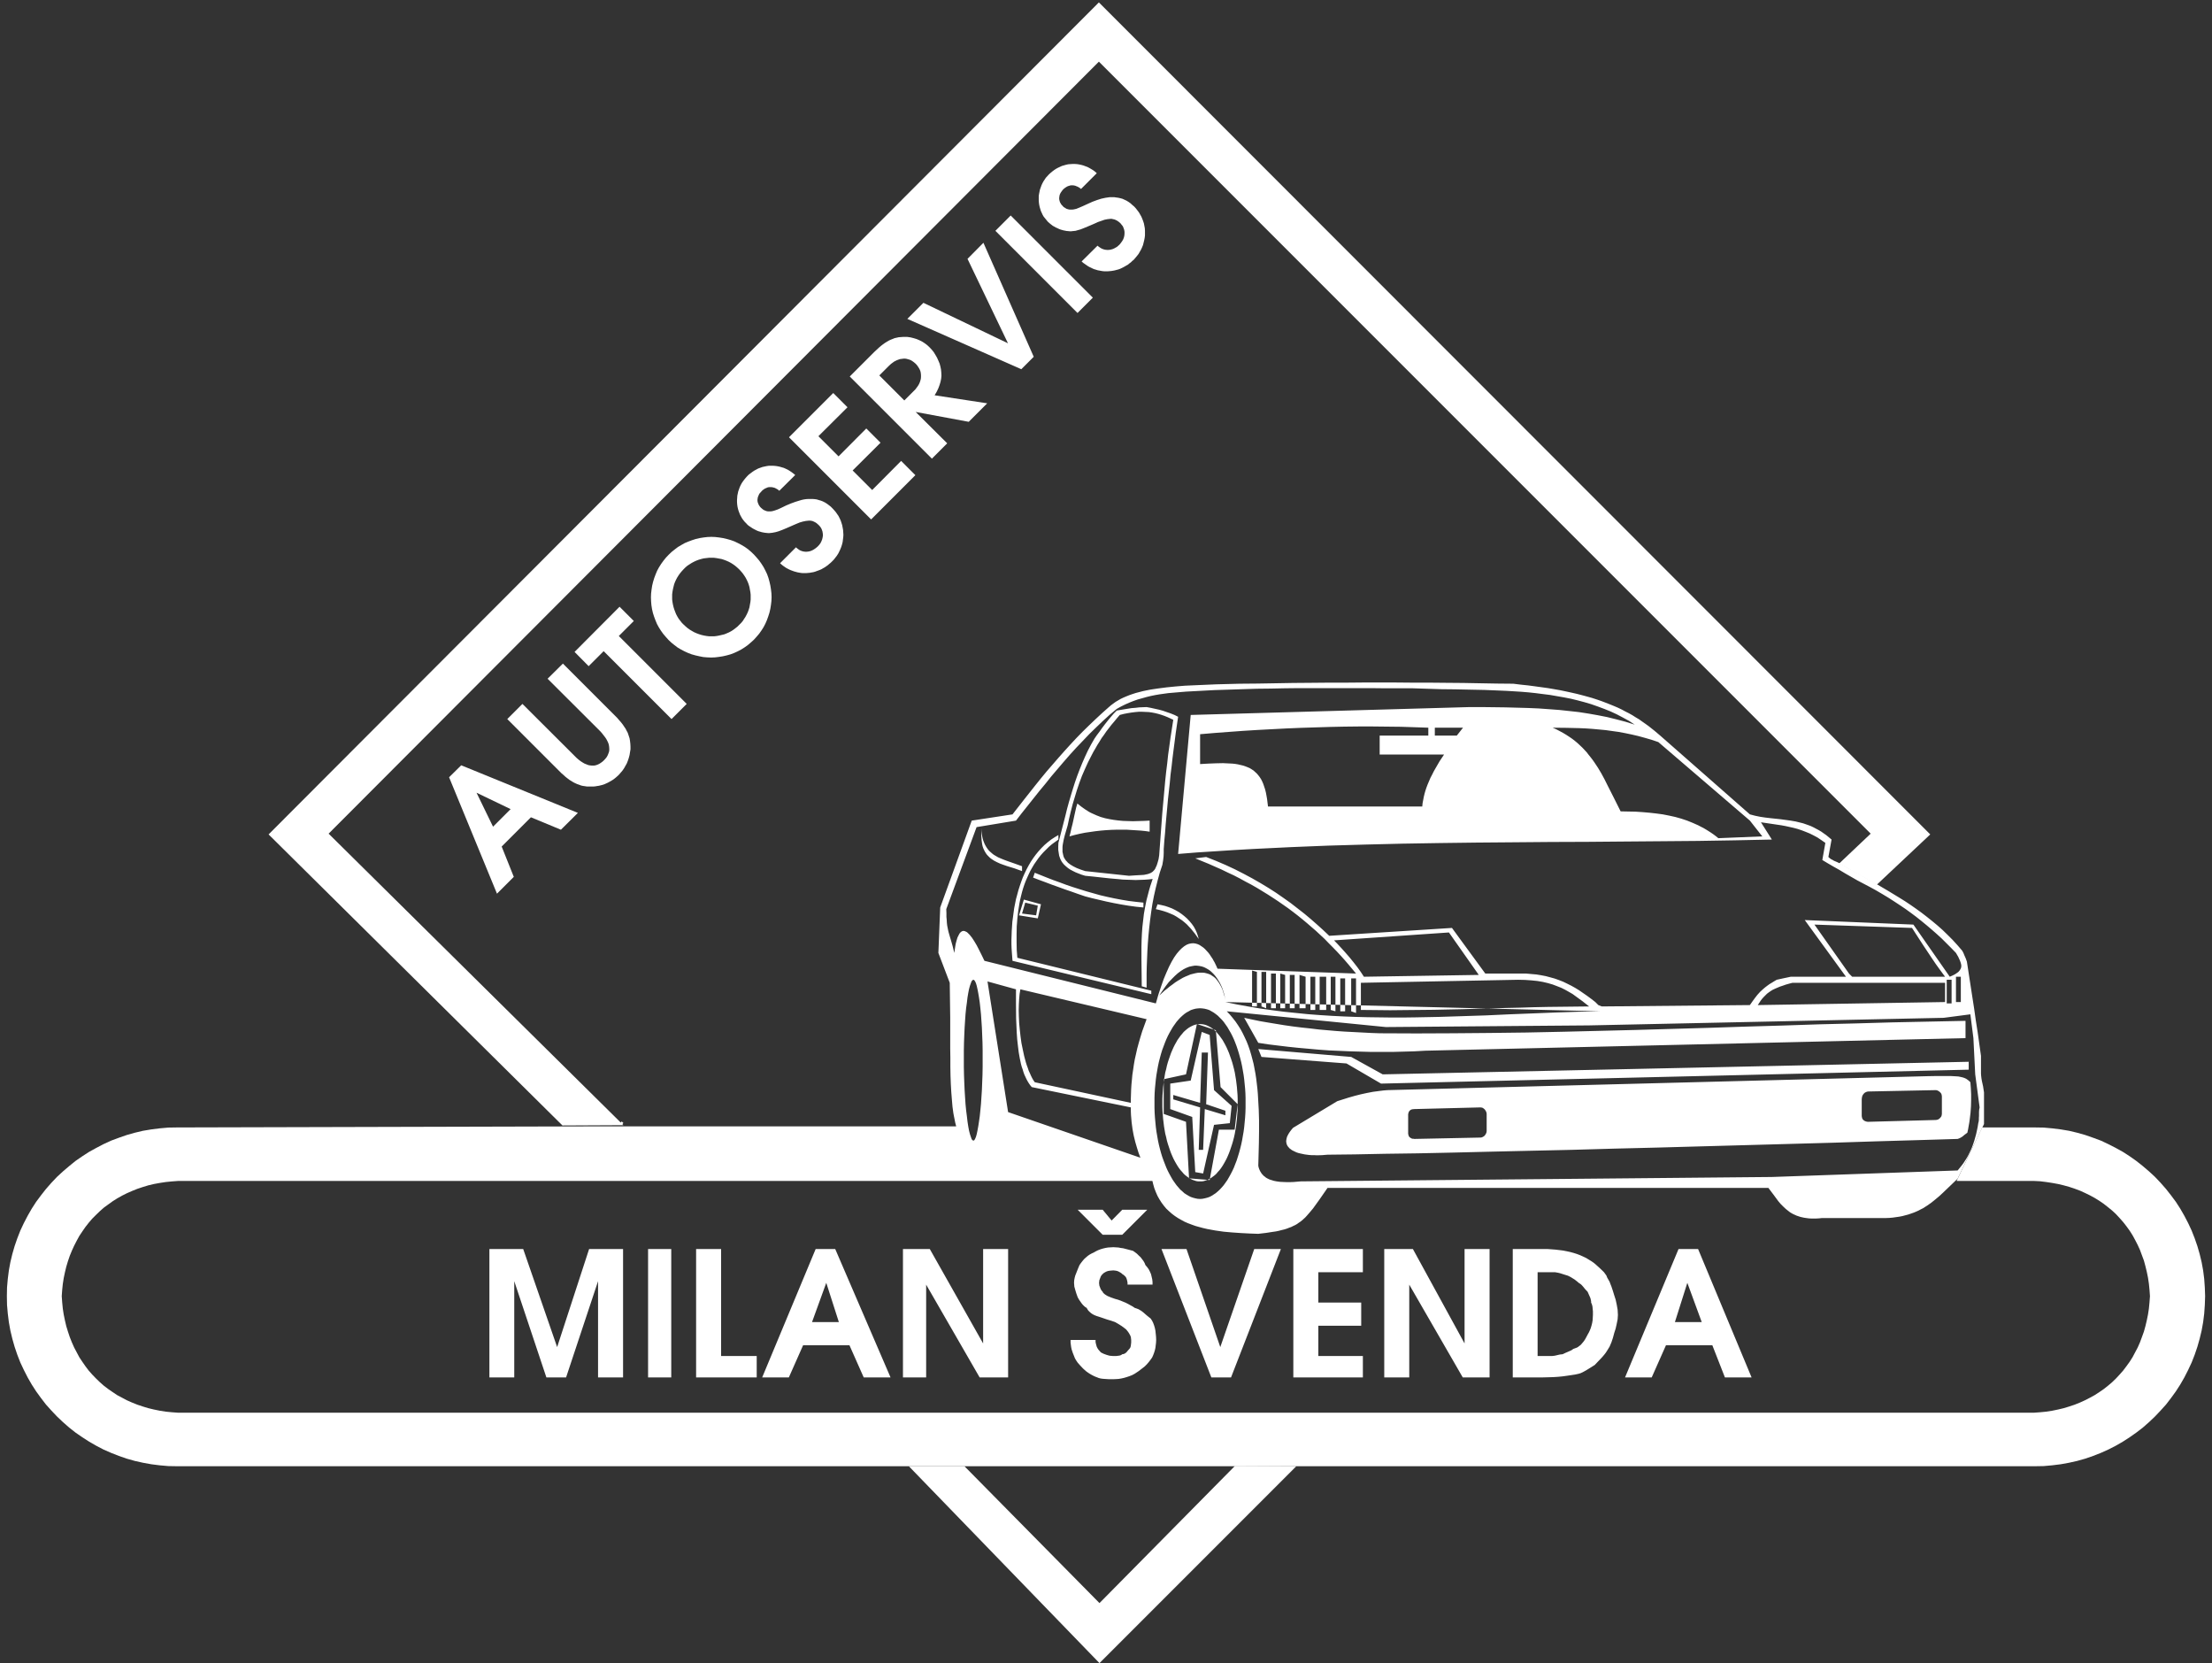 <svg width="157" height="118" viewBox="0 0 157 118" fill="none" xmlns="http://www.w3.org/2000/svg">
<rect x="0" y="0" width="157" height="118" fill="#333333" stroke="none"/>
<path d="M44.066 79.642L44.185 79.75" stroke="white" stroke-width="0.183" stroke-miterlimit="22.926"/>
<path fill-rule="evenodd" clip-rule="evenodd" d="M82.662 83.796H12.653L12.212 83.829L11.771 83.872L11.352 83.936L10.932 84.012L10.524 84.109L10.136 84.227L9.749 84.356L9.373 84.507L9.007 84.668L8.663 84.84L8.319 85.034L7.996 85.238L7.684 85.463L7.372 85.69L7.092 85.937L6.813 86.206L6.544 86.475L6.296 86.765L6.06 87.066L5.844 87.378L5.629 87.701L5.447 88.034L5.264 88.389L5.102 88.744L4.952 89.11L4.823 89.486L4.704 89.884L4.608 90.282L4.522 90.691L4.457 91.111L4.414 91.53L4.382 91.971L4.414 92.412L4.457 92.853L4.522 93.272L4.608 93.692L4.704 94.101L4.823 94.488L4.952 94.875L5.102 95.251L5.264 95.617L5.447 95.961L5.629 96.305L5.844 96.628L6.06 96.94L6.296 97.252L6.544 97.532L6.813 97.811L7.092 98.08L7.372 98.327L7.684 98.564L7.996 98.779L8.319 98.995L8.663 99.177L9.007 99.36L9.373 99.521L9.749 99.672L10.136 99.801L10.524 99.919L10.932 100.016L11.352 100.102L11.771 100.167L12.212 100.21L12.653 100.242H144.347L144.788 100.21L145.229 100.167L145.648 100.102L146.068 100.016L146.477 99.919L146.864 99.801L147.251 99.672L147.627 99.521L147.982 99.36L148.337 99.177L148.671 98.995L149.004 98.779L149.316 98.564L149.617 98.327L149.908 98.08L150.187 97.811L150.445 97.532L150.693 97.252L150.929 96.94L151.155 96.628L151.36 96.305L151.542 95.961L151.725 95.617L151.887 95.251L152.026 94.875L152.166 94.488L152.274 94.101L152.371 93.692L152.457 93.272L152.521 92.853L152.564 92.412L152.597 91.971L152.564 91.519L152.521 91.089L152.457 90.659L152.371 90.239L152.274 89.841L152.166 89.443L152.026 89.067L151.887 88.691L151.725 88.336L151.542 87.981L151.36 87.647L151.155 87.325L150.929 87.013L150.693 86.712L150.445 86.432L150.187 86.152L149.908 85.894L149.617 85.657L149.316 85.421L149.004 85.206L148.671 85.001L148.337 84.819L147.982 84.646L147.627 84.485L147.251 84.345L146.864 84.216L146.477 84.109L146.068 84.012L145.648 83.936L145.229 83.872L144.788 83.818L144.347 83.796H138.872L140.69 80H144.444L145.057 80.01L145.659 80.064L146.262 80.139L146.853 80.237L147.434 80.376L148.004 80.537L148.563 80.731L149.112 80.935L149.639 81.183L150.166 81.452L150.671 81.731L151.155 82.043L151.629 82.377L152.091 82.743L152.532 83.119L152.951 83.506L153.349 83.925L153.737 84.367L154.092 84.819L154.436 85.281L154.748 85.765L155.038 86.27L155.307 86.787L155.554 87.314L155.769 87.862L155.963 88.422L156.124 88.981L156.264 89.562L156.372 90.153L156.447 90.745L156.49 91.358L156.512 91.971L156.49 92.595L156.447 93.208L156.372 93.81L156.264 94.412L156.124 94.993L155.963 95.563L155.769 96.133L155.554 96.682L155.307 97.209L155.038 97.736L154.748 98.241L154.436 98.725L154.092 99.199L153.737 99.661L153.349 100.091L152.951 100.511L152.532 100.909L152.091 101.296L151.629 101.651L151.155 101.984L150.671 102.296L150.166 102.587L149.639 102.856L149.112 103.092L148.563 103.308L148.004 103.501L147.434 103.662L146.853 103.792L146.262 103.899L145.659 103.974L145.057 104.028L144.444 104.039H89.74H66.378H12.556L11.943 104.028L11.33 103.974L10.739 103.899L10.147 103.792L9.566 103.662L8.996 103.501L8.437 103.308L7.889 103.092L7.35 102.856L6.834 102.587L6.328 102.296L5.844 101.984L5.36 101.651L4.909 101.296L4.468 100.909L4.048 100.511L3.65 100.091L3.263 99.661L2.908 99.199L2.564 98.725L2.252 98.241L1.962 97.736L1.693 97.209L1.445 96.682L1.23 96.133L1.037 95.563L0.875 94.993L0.736 94.412L0.628 93.81L0.553 93.208L0.499 92.595L0.488 91.971L0.499 91.358L0.553 90.745L0.628 90.153L0.736 89.562L0.875 88.981L1.037 88.422L1.23 87.862L1.445 87.314L1.693 86.787L1.962 86.27L2.252 85.765L2.564 85.281L2.908 84.819L3.263 84.367L3.65 83.925L4.048 83.506L4.468 83.119L4.909 82.743L5.36 82.377L5.844 82.043L6.328 81.731L6.834 81.452L7.35 81.183L7.889 80.935L8.437 80.731L8.996 80.537L9.566 80.376L10.147 80.237L10.739 80.139L11.33 80.064L11.943 80.01L12.556 80L42.005 79.924H67.626H68.013H68.379L68.917 81.484L70.767 79.924H73.144L82.178 82.968L82.662 83.796Z" fill="white"/>
<path fill-rule="evenodd" clip-rule="evenodd" d="M34.736 97.736V88.626H37.135L39.544 95.585L41.813 88.626H44.223V97.736H42.448V90.907L40.179 97.736H38.78L36.5 90.907V97.736H34.736ZM45.998 97.736V88.626H47.643V97.736H45.998ZM49.407 97.736V88.626H51.182V96.22H53.709V97.736H49.407ZM54.097 97.736L57.893 88.626H59.281L63.207 97.736H61.303L60.292 95.456H57.001L55.99 97.736H54.097ZM57.635 93.811H59.539L58.646 91.025L57.635 93.811ZM64.089 97.736V88.626H65.993L69.779 95.327V88.626H71.553V97.736H69.531L65.735 91.154V97.736H64.089ZM75.985 95.08H77.759V95.22L77.781 95.338L77.813 95.456L77.845 95.564L77.899 95.671L77.964 95.768L78.05 95.865L78.136 95.962L78.329 96.059L78.534 96.134L78.641 96.166L78.76 96.198L78.889 96.209L79.018 96.22H79.211L79.383 96.198L79.459 96.188L79.534 96.166L79.598 96.134L79.653 96.091L79.738 96.08L79.824 96.048L79.889 96.005L79.954 95.951L80.061 95.822L80.158 95.714L80.201 95.661L80.234 95.596L80.255 95.521L80.266 95.445L80.287 95.263V95.08L80.276 94.983L80.266 94.886L80.234 94.789L80.19 94.703L80.136 94.607L80.072 94.51L79.996 94.413L79.91 94.316L79.771 94.209L79.577 94.069L79.351 93.929L79.147 93.811L78.867 93.714L78.577 93.628L78.297 93.531L78.007 93.434L77.835 93.38L77.673 93.316L77.533 93.241L77.426 93.165L77.329 93.079L77.243 92.993L77.178 92.896L77.125 92.8L77.028 92.746L76.931 92.66L76.845 92.574L76.759 92.466L76.684 92.359L76.608 92.251L76.544 92.144L76.49 92.047L76.393 91.778L76.318 91.53L76.286 91.412L76.253 91.294L76.243 91.165L76.232 91.025L76.243 90.842L76.275 90.67L76.318 90.509L76.383 90.347L76.501 90.046L76.619 89.766L76.716 89.627L76.824 89.487L76.942 89.347L77.071 89.228L77.211 89.11L77.351 89.014L77.49 88.938L77.63 88.874L77.781 88.787L77.931 88.713L78.103 88.647L78.276 88.594L78.458 88.551L78.641 88.519L78.835 88.508L79.018 88.497L79.201 88.508L79.383 88.519L79.545 88.551L79.717 88.573L80.05 88.659L80.416 88.755L80.556 88.852L80.696 88.96L80.825 89.088L80.954 89.207L81.061 89.347L81.158 89.476L81.244 89.627L81.298 89.766L81.362 89.841L81.427 89.917L81.481 89.992L81.534 90.068L81.621 90.24L81.696 90.412L81.739 90.595L81.782 90.778L81.803 90.971V91.154H80.029V91.025L80.007 90.896L79.975 90.778L79.943 90.681L79.889 90.595L79.814 90.519L79.738 90.455L79.653 90.401L79.598 90.347L79.534 90.304L79.459 90.261L79.383 90.218L79.297 90.186L79.211 90.165L79.114 90.153L79.018 90.143L78.889 90.153L78.76 90.165L78.641 90.186L78.544 90.218L78.458 90.261L78.383 90.304L78.319 90.347L78.265 90.401L78.211 90.455L78.168 90.509L78.125 90.584L78.093 90.67L78.06 90.756L78.028 90.842L78.017 90.939L78.007 91.025L78.017 91.122L78.028 91.219L78.06 91.305L78.093 91.391L78.125 91.477L78.168 91.541L78.211 91.606L78.265 91.66L78.286 91.713L78.319 91.756L78.362 91.789L78.405 91.832L78.501 91.896L78.609 91.961L78.867 92.068L79.147 92.165L79.341 92.219L79.523 92.283L79.706 92.359L79.889 92.434L80.061 92.52L80.234 92.617L80.394 92.703L80.534 92.8L80.631 92.832L80.718 92.864L80.803 92.896L80.879 92.939L81.019 93.025L81.158 93.133L81.405 93.348L81.674 93.563L81.772 93.714L81.846 93.864L81.911 94.036L81.965 94.219L82.008 94.424L82.029 94.628L82.051 94.843L82.061 95.08L82.051 95.273L82.029 95.456L82.008 95.639L81.965 95.822L81.911 95.994L81.846 96.166L81.772 96.327L81.674 96.467L81.534 96.65L81.395 96.811L81.255 96.951L81.104 97.07L80.825 97.285L80.534 97.478L80.351 97.575L80.158 97.65L79.964 97.715L79.781 97.769L79.588 97.812L79.394 97.844L79.211 97.855L79.018 97.865H78.717L78.405 97.844L78.254 97.833L78.114 97.812L77.985 97.779L77.878 97.736L77.738 97.683L77.598 97.618L77.458 97.543L77.329 97.468L77.2 97.381L77.082 97.295L76.974 97.199L76.867 97.102L76.684 96.908L76.501 96.704L76.426 96.596L76.35 96.478L76.286 96.36L76.232 96.22L76.189 96.112L76.146 96.005L76.103 95.876L76.06 95.747L76.028 95.596L76.006 95.435L75.985 95.263V95.08ZM76.49 85.84H78.265L78.899 86.604L79.653 85.84H81.427L79.653 87.615H78.265L76.49 85.84ZM85.977 97.736L82.438 88.626H84.213L86.612 95.585L89.021 88.626H90.914L87.375 97.736H85.977ZM91.796 97.736V88.626H96.732V90.272H93.57V92.423H96.614V94.069H93.57V96.22H96.732V97.736H91.796ZM98.249 97.736V88.626H100.282L103.95 95.327V88.626H105.725V97.736H103.821L100.024 91.154V97.736H98.249ZM107.37 97.736V88.626H109.521H109.822L110.113 88.647L110.403 88.669L110.683 88.702L110.941 88.734L111.21 88.787L111.457 88.841L111.694 88.906L111.93 88.981L112.156 89.067L112.371 89.164L112.576 89.261L112.769 89.379L112.963 89.498L113.146 89.627L113.307 89.766L113.522 89.96L113.737 90.165L113.845 90.272L113.931 90.39L114.017 90.509L114.071 90.648L114.157 90.799L114.243 90.95L114.307 91.122L114.372 91.283L114.48 91.606L114.576 91.918L114.673 92.219L114.748 92.563L114.781 92.746L114.813 92.929L114.824 93.122L114.834 93.305L114.824 93.456L114.813 93.617L114.781 93.778L114.748 93.94L114.673 94.273L114.576 94.574L114.48 94.929L114.372 95.252L114.307 95.402L114.243 95.553L114.157 95.693L114.071 95.833L113.974 95.983L113.866 96.123L113.748 96.263L113.63 96.392L113.393 96.639L113.189 96.854L112.898 97.037L112.619 97.209L112.468 97.295L112.328 97.371L112.189 97.435L112.049 97.478L111.801 97.532L111.522 97.575L111.231 97.618L110.919 97.661L110.597 97.693L110.253 97.715L109.887 97.726L109.521 97.736H107.37ZM109.134 96.22H109.424H109.693H109.941H110.145L110.242 96.209L110.339 96.198L110.435 96.177L110.532 96.155L110.618 96.134L110.715 96.112L110.812 96.102L110.909 96.091L111.113 95.994L111.339 95.897L111.436 95.854L111.533 95.811L111.608 95.757L111.672 95.714L111.758 95.682L111.844 95.65L111.93 95.618L112.006 95.575L112.07 95.521L112.146 95.467L112.21 95.413L112.264 95.349L112.382 95.209L112.49 95.058L112.587 94.886L112.683 94.703L112.769 94.553L112.845 94.391L112.909 94.23L112.963 94.047L113.006 93.875L113.038 93.682L113.049 93.499L113.06 93.305V93.047L113.038 92.821L113.028 92.714L113.006 92.617L112.974 92.52L112.931 92.423V92.326L112.909 92.23L112.888 92.133L112.855 92.047L112.769 91.853L112.683 91.66L112.511 91.477L112.361 91.294L112.296 91.219L112.221 91.143L112.135 91.079L112.049 91.025L111.952 90.939L111.855 90.864L111.758 90.788L111.672 90.735L111.479 90.616L111.285 90.519L111.006 90.433L110.737 90.347L110.608 90.315L110.489 90.293L110.371 90.272H110.274H110.059H109.801H109.489H109.134V96.22ZM115.34 97.736L119.137 88.626H120.524L124.321 97.736H122.428L121.536 95.456H118.244L117.233 97.736H115.34ZM118.879 93.811H120.783L119.761 91.025L118.879 93.811Z" fill="white"/>
<path fill-rule="evenodd" clip-rule="evenodd" d="M124.76 71.317L138.054 71.102V69.736H127.223L126.976 69.801L126.75 69.865L126.535 69.941L126.341 70.005L126.159 70.081L125.986 70.156L125.825 70.231L125.685 70.317L125.545 70.414L125.416 70.511L125.298 70.629L125.18 70.747L125.072 70.866L124.965 71.005L124.868 71.156L124.76 71.317ZM69.088 80.933L69.121 80.923L69.153 80.901L69.174 80.869L69.207 80.815L69.271 80.664L69.325 80.471L69.379 80.213L69.433 79.922L69.486 79.578L69.54 79.202L69.583 78.782L69.626 78.341L69.658 77.857L69.691 77.352L69.712 76.825L69.734 76.265L69.744 75.695V75.115V74.534L69.734 73.974L69.712 73.436L69.691 72.92L69.658 72.425L69.626 71.963L69.583 71.532L69.54 71.145L69.486 70.78L69.433 70.468L69.379 70.188L69.325 69.951L69.271 69.769L69.207 69.629L69.174 69.586L69.153 69.553L69.121 69.532L69.088 69.521L69.056 69.532L69.023 69.553L68.992 69.586L68.959 69.629L68.905 69.769L68.841 69.951L68.776 70.188L68.722 70.468L68.669 70.78L68.626 71.145L68.572 71.532L68.529 71.963L68.497 72.425L68.465 72.92L68.442 73.436L68.421 73.974L68.41 74.534V75.115V75.695L68.421 76.265L68.442 76.825L68.465 77.352L68.497 77.857L68.529 78.341L68.572 78.782L68.626 79.202L68.669 79.578L68.722 79.922L68.776 80.213L68.841 80.471L68.905 80.664L68.959 80.815L68.992 80.869L69.023 80.901L69.056 80.923L69.088 80.933ZM80.263 78.255L73.444 76.792L73.348 76.653L73.261 76.502L73.175 76.329L73.1 76.158L73.014 75.975L72.95 75.781L72.874 75.577L72.81 75.373L72.691 74.931L72.595 74.48L72.498 74.007L72.433 73.533L72.38 73.06L72.336 72.587L72.315 72.124L72.304 71.683L72.315 71.264L72.336 70.876L72.369 70.521L72.423 70.199L81.382 72.318L81.221 72.759L81.07 73.178L80.941 73.598L80.823 74.007L80.715 74.404L80.629 74.791L80.543 75.168L80.478 75.544L80.425 75.91L80.371 76.265L80.339 76.61L80.306 76.954L80.285 77.287L80.274 77.621L80.263 77.943V78.255ZM80.263 78.578L73.229 77.136L73.122 77.007L73.025 76.868L72.939 76.728L72.853 76.567L72.777 76.405L72.702 76.244L72.638 76.061L72.584 75.878L72.519 75.695L72.466 75.502L72.423 75.297L72.38 75.093L72.304 74.662L72.25 74.222L72.197 73.749L72.164 73.275L72.143 72.781L72.121 72.275L72.111 71.253V70.199L70.089 69.64L71.551 78.911L80.941 82.149L80.812 81.804L80.694 81.428L80.575 81.019L80.468 80.578L80.425 80.353L80.382 80.116L80.349 79.869L80.317 79.621L80.296 79.374L80.274 79.115L80.263 78.847V78.578ZM79.478 50.731L79.769 50.656L80.048 50.602L80.317 50.559L80.575 50.527L80.823 50.505H81.07L81.307 50.516L81.543 50.527L81.769 50.559L81.995 50.602L82.21 50.656L82.425 50.72L82.64 50.795L82.855 50.881L83.07 50.978L83.275 51.075L83.178 51.699L83.081 52.323L82.995 52.946L82.909 53.56L82.845 54.162L82.769 54.775L82.705 55.377L82.651 55.969L82.597 56.572L82.543 57.163L82.49 57.755L82.447 58.346L82.404 58.927L82.361 59.519L82.318 60.099L82.275 60.691L82.232 60.96L82.167 61.196L82.102 61.401L82.027 61.562L81.995 61.637L81.952 61.702L81.898 61.766L81.855 61.81L81.801 61.863L81.748 61.896L81.683 61.939L81.629 61.96L81.49 62.014L81.35 62.046L81.189 62.078L81.016 62.089L80.607 62.111L80.134 62.143L77.026 61.81L76.703 61.702L76.424 61.594L76.295 61.53L76.187 61.476L76.079 61.412L75.972 61.347L75.886 61.283L75.8 61.218L75.735 61.143L75.66 61.067L75.606 60.992L75.552 60.906L75.509 60.831L75.477 60.734L75.456 60.648L75.434 60.54L75.413 60.444V60.336V60.218V60.099L75.423 59.981L75.445 59.852L75.499 59.572L75.574 59.271L75.671 58.938L75.778 58.572L75.886 58.066L76.004 57.572L76.133 57.066L76.284 56.56L76.434 56.066L76.606 55.56L76.789 55.066L77.004 54.571L77.23 54.076L77.478 53.592L77.607 53.344L77.747 53.108L77.886 52.861L78.037 52.624L78.187 52.376L78.36 52.14L78.521 51.903L78.704 51.667L78.887 51.43L79.08 51.204L79.274 50.967L79.478 50.731ZM96.591 71.662V69.736L107.755 69.521L108.239 69.532L108.691 69.564L109.111 69.607L109.498 69.672L109.863 69.758L110.197 69.855L110.509 69.973L110.81 70.091L111.09 70.231L111.358 70.382L111.617 70.532L111.853 70.704L112.326 71.048L112.789 71.414L111.821 71.425L110.853 71.436L109.863 71.447L108.874 71.468L107.884 71.5L106.873 71.522L105.862 71.554L104.851 71.576L103.829 71.608L102.807 71.629L101.775 71.651L100.742 71.662L99.71 71.672L98.666 71.683L97.634 71.672L96.591 71.662ZM113.574 71.758L111.993 71.791L110.39 71.844L108.766 71.909L107.121 71.973L105.475 72.049L103.808 72.103L102.13 72.156L100.441 72.189L99.602 72.2H98.752L97.914 72.189L97.064 72.178L96.214 72.156L95.375 72.124L94.526 72.081L93.676 72.027L92.837 71.963L91.987 71.877L91.148 71.791L90.309 71.683L89.471 71.565L88.642 71.425L87.803 71.274L86.975 71.102L113.574 71.758ZM101.377 51.635L100.409 51.602L99.43 51.57L98.441 51.559L97.44 51.548H96.429L95.418 51.559L94.397 51.581L93.364 51.613L92.342 51.645L91.31 51.688L90.277 51.742L89.255 51.796L88.222 51.86L87.201 51.935L86.19 52.011L85.179 52.097V54.216L85.76 54.183L86.297 54.162L86.803 54.151L87.255 54.173L87.469 54.183L87.674 54.205L87.868 54.237L88.05 54.281L88.234 54.323L88.395 54.377L88.556 54.442L88.707 54.506L88.847 54.593L88.976 54.678L89.094 54.786L89.212 54.894L89.32 55.023L89.417 55.151L89.514 55.302L89.589 55.453L89.664 55.625L89.729 55.819L89.793 56.012L89.847 56.227L89.89 56.453L89.933 56.7L89.965 56.959L89.998 57.228H100.947L100.968 57.002L101.011 56.776L101.054 56.55L101.108 56.324L101.172 56.098L101.248 55.872L101.334 55.647L101.431 55.42L101.527 55.194L101.646 54.969L101.764 54.732L101.893 54.506L102.173 54.022L102.495 53.538H97.924V52.194H101.377V51.635ZM101.839 51.635V52.194H103.399L103.84 51.635H101.839ZM124.201 58.228L117.704 52.656L117.231 52.495L116.747 52.355L116.274 52.226L115.811 52.118L115.349 52.022L114.886 51.935L114.424 51.871L113.961 51.806L113.499 51.763L113.036 51.72L112.574 51.688L112.111 51.667L111.165 51.645L110.208 51.635L110.466 51.753L110.713 51.882L110.95 52.011L111.165 52.14L111.38 52.28L111.584 52.419L111.778 52.57L111.961 52.721L112.133 52.882L112.305 53.044L112.456 53.205L112.617 53.377L112.757 53.56L112.896 53.732L113.036 53.914L113.165 54.097L113.423 54.485L113.66 54.883L113.886 55.302L114.101 55.733L114.553 56.625L115.026 57.572L115.564 57.583L116.091 57.593L116.586 57.626L117.08 57.669L117.554 57.722L118.027 57.786L118.468 57.873L118.909 57.97L119.328 58.088L119.748 58.228L120.146 58.389L120.533 58.561L120.716 58.658L120.909 58.755L121.092 58.863L121.264 58.97L121.447 59.088L121.619 59.207L121.791 59.336L121.963 59.475L125.082 59.347L124.201 58.228ZM138.054 69.306L137.721 68.855L137.409 68.424L137.118 67.994L136.839 67.574L136.559 67.155L136.279 66.725L136 66.295L135.709 65.843L128.783 65.606L131.235 69.08L131.461 69.306H138.054ZM138.388 69.306L135.806 65.606L128.095 65.284L131.02 69.306H127.105L126.546 69.424L126.105 69.521L125.922 69.629L125.75 69.736L125.588 69.833L125.438 69.941L125.298 70.048L125.169 70.156L125.05 70.263L124.932 70.371L124.728 70.597L124.545 70.834L124.373 71.07L124.201 71.317L113.692 71.414L113.445 71.317L113.23 71.102L112.94 70.876L112.649 70.661L112.369 70.468L112.09 70.274L111.81 70.102L111.52 69.941L111.24 69.801L110.95 69.661L110.649 69.543L110.347 69.435L110.036 69.349L109.713 69.263L109.379 69.199L109.046 69.145L108.68 69.113L108.315 69.08H107.755H105.421L103.055 65.843L94.343 66.402L93.923 66.004L93.482 65.606L93.041 65.219L92.579 64.832L92.095 64.455L91.611 64.079L91.095 63.713L90.568 63.348L90.03 63.003L89.46 62.659L88.879 62.326L88.276 62.003L87.642 61.68L86.996 61.379L86.319 61.089L85.609 60.809L84.835 60.906L85.308 61.1L85.781 61.293L86.243 61.498L86.684 61.691L87.126 61.906L87.567 62.111L87.986 62.326L88.395 62.552L88.804 62.767L89.202 62.993L89.589 63.229L89.976 63.466L90.342 63.702L90.718 63.95L91.073 64.197L91.428 64.445L91.772 64.703L92.106 64.961L92.439 65.23L92.762 65.499L93.084 65.778L93.396 66.047L93.708 66.338L94.009 66.617L94.3 66.918L94.59 67.209L94.881 67.51L95.16 67.811L95.44 68.123L95.709 68.435L95.978 68.758L96.246 69.08L86.415 68.736L86.33 68.542L86.212 68.295L86.136 68.166L86.061 68.026L85.964 67.886L85.867 67.736L85.77 67.607L85.652 67.478L85.534 67.349L85.415 67.241L85.275 67.144L85.146 67.058L85.007 66.994L84.856 66.951L84.706 66.929L84.544 66.94L84.383 66.972L84.221 67.037L84.049 67.144L83.877 67.284L83.705 67.456L83.522 67.671L83.34 67.929L83.157 68.241L82.974 68.596L82.791 69.005L82.597 69.467L82.415 69.984L82.221 70.564L82.038 71.199L69.873 68.177L69.68 67.779L69.497 67.413L69.325 67.08L69.153 66.789L68.992 66.542L68.83 66.338L68.755 66.262L68.68 66.187L68.615 66.133L68.54 66.101L68.475 66.069L68.41 66.058H68.346L68.281 66.079L68.228 66.112L68.174 66.155L68.109 66.23L68.067 66.305L68.013 66.413L67.959 66.52L67.916 66.66L67.873 66.811L67.829 66.983L67.797 67.177L67.765 67.392L67.733 67.617L67.615 67.133L67.507 66.757L67.41 66.434L67.324 66.133L67.292 65.993L67.26 65.832L67.228 65.671L67.206 65.488L67.195 65.284L67.174 65.058V64.8L67.163 64.509L69.314 58.69L72.111 58.228L72.519 57.701L72.939 57.174L73.358 56.647L73.778 56.12L74.208 55.603L74.627 55.077L75.068 54.56L75.499 54.054L75.94 53.549L76.391 53.054L76.854 52.57L77.316 52.086L77.79 51.624L78.274 51.161L78.758 50.72L79.263 50.301L79.553 50.139L79.855 49.989L80.145 49.86L80.446 49.741L80.747 49.634L81.059 49.548L81.361 49.462L81.672 49.386L81.984 49.322L82.296 49.268L82.608 49.225L82.92 49.182L83.544 49.128L84.178 49.075L85.179 49.021L86.19 48.967L87.19 48.935L88.191 48.902L89.202 48.87L90.202 48.859L91.213 48.838L92.213 48.827H93.224H94.224H95.235H96.246H97.247L98.247 48.838H99.258H100.258L101.259 48.87L102.27 48.902L103.291 48.913L104.324 48.935L105.368 48.956L106.411 48.999L106.927 49.021L107.454 49.053L107.97 49.085L108.486 49.128L108.992 49.182L109.498 49.247L110.014 49.311L110.509 49.397L111.004 49.483L111.498 49.58L111.982 49.698L112.466 49.827L112.94 49.967L113.402 50.129L113.864 50.301L114.316 50.483L114.757 50.688L115.187 50.914L115.618 51.15L116.026 51.419L115.381 51.215L114.725 51.043L114.069 50.881L113.413 50.752L112.746 50.634L112.058 50.527L111.369 50.451L110.67 50.376L109.949 50.322L109.207 50.269L108.444 50.236L107.669 50.215L106.863 50.193L106.034 50.182L105.185 50.172H104.302L84.512 50.731L83.619 60.594L84.953 60.487L86.297 60.401L87.631 60.315L88.965 60.239L90.288 60.175L91.622 60.11L92.945 60.056L94.278 60.003L96.913 59.927L99.559 59.863L102.184 59.82L104.819 59.787L107.443 59.766L110.057 59.744L112.681 59.734L115.295 59.712L117.909 59.691L120.522 59.669L123.147 59.626L125.761 59.572L124.986 58.346L125.567 58.432L126.147 58.518L126.438 58.561L126.729 58.615L127.019 58.679L127.309 58.744L127.589 58.819L127.879 58.916L128.159 59.024L128.449 59.142L128.729 59.282L129.009 59.433L129.278 59.615L129.557 59.809L129.342 61.024L129.719 61.25L130.127 61.487L130.547 61.723L130.977 61.982L131.407 62.229L131.837 62.476L132.268 62.702L132.698 62.928L133.15 63.175L133.591 63.434L134.021 63.692L134.44 63.961L134.849 64.23L135.247 64.498L135.634 64.778L136.021 65.068L136.387 65.359L136.753 65.66L137.108 65.961L137.463 66.273L137.817 66.596L138.151 66.929L138.495 67.273L138.828 67.617L138.99 67.897L139.108 68.155L139.151 68.274L139.183 68.381L139.205 68.489V68.585L139.183 68.693L139.14 68.779L139.076 68.876L139.001 68.962L138.882 69.048L138.753 69.134L138.581 69.22L138.388 69.306ZM104.959 69.177L96.806 69.306L96.58 68.962L96.333 68.618L96.064 68.274L95.784 67.929L95.494 67.596L95.214 67.284L94.945 66.994L94.687 66.725L102.84 66.165L104.959 69.177ZM139.635 80.374L139.689 80.127L139.732 79.879L139.775 79.643L139.807 79.406L139.861 78.954L139.893 78.503L139.904 78.072V77.642L139.883 77.212L139.85 76.792L139.753 76.695L139.657 76.62L139.549 76.545L139.431 76.491L139.302 76.448L139.162 76.416L139.001 76.384L138.839 76.373L138.441 76.351H137.99H137.452L136.828 76.362L98.484 77.352L98.215 77.373L97.957 77.405L97.709 77.438L97.462 77.47L97.01 77.556L96.569 77.653L96.15 77.76L95.73 77.879L95.321 78.008L94.913 78.137L91.772 80.03L91.654 80.17L91.557 80.299L91.471 80.428L91.406 80.546L91.353 80.654L91.32 80.772L91.299 80.88L91.288 80.976L91.299 81.073L91.32 81.17L91.353 81.256L91.396 81.331L91.46 81.407L91.525 81.482L91.611 81.546L91.697 81.611L91.804 81.665L91.912 81.718L92.03 81.772L92.159 81.815L92.299 81.848L92.45 81.88L92.6 81.912L92.762 81.934L92.923 81.955L93.095 81.966H93.278L93.461 81.977L93.837 81.966L94.224 81.934L96.15 81.912L98.29 81.869L100.635 81.837L103.162 81.783L105.841 81.718L108.648 81.654L111.563 81.589L114.574 81.503L117.64 81.428L120.748 81.342L123.867 81.256L126.987 81.17L130.084 81.084L133.117 80.987L136.086 80.901L138.947 80.815L139.065 80.772L139.151 80.729L139.226 80.686L139.291 80.643L139.431 80.525L139.635 80.374ZM100.387 80.815L105.077 80.718L105.163 80.707L105.238 80.675L105.314 80.632L105.378 80.578L105.432 80.503L105.475 80.428L105.507 80.342L105.518 80.256V79.04L105.507 78.954L105.475 78.868L105.432 78.793L105.378 78.718L105.314 78.664L105.238 78.61L105.163 78.589L105.077 78.578L100.387 78.696L100.269 78.707L100.172 78.728L100.097 78.771L100.032 78.836L99.989 78.901L99.968 78.976L99.946 79.051V79.137V80.374V80.46L99.968 80.535L99.989 80.611L100.032 80.675L100.097 80.729L100.172 80.772L100.215 80.793L100.269 80.804H100.323L100.387 80.815ZM132.58 79.6L137.387 79.471L137.473 79.46L137.549 79.438L137.624 79.395L137.688 79.341L137.753 79.266L137.796 79.202L137.817 79.115L137.828 79.04V77.793L137.817 77.717L137.796 77.631L137.753 77.556L137.688 77.492L137.624 77.438L137.549 77.395L137.473 77.362L137.387 77.352L132.58 77.449L132.493 77.47L132.418 77.502L132.343 77.545L132.278 77.61L132.214 77.696L132.171 77.793L132.149 77.9L132.139 78.008V79.137V79.191L132.149 79.255L132.16 79.298L132.171 79.352L132.214 79.428L132.278 79.492L132.343 79.535L132.418 79.567L132.493 79.589L132.58 79.6ZM87.072 71.758L87.297 71.995L87.502 72.243L87.696 72.49L87.879 72.759L88.05 73.028L88.201 73.308L88.341 73.598L88.481 73.899L88.599 74.2L88.707 74.512L88.804 74.835L88.89 75.157L88.976 75.491L89.04 75.824L89.105 76.168L89.159 76.523L89.202 76.878L89.245 77.244L89.277 77.61L89.298 77.976L89.341 78.739L89.363 79.503V80.288L89.352 81.095L89.331 81.891L89.309 82.708L89.331 82.826L89.363 82.923L89.406 83.031L89.449 83.117L89.503 83.203L89.557 83.289L89.621 83.353L89.686 83.429L89.761 83.482L89.836 83.547L89.922 83.601L90.008 83.644L90.094 83.687L90.191 83.719L90.299 83.751L90.395 83.784L90.611 83.827L90.847 83.859L91.073 83.87L91.32 83.88H91.568L91.826 83.87L92.073 83.848L92.331 83.827L125.761 83.515L138.947 83.052L139.087 82.88L139.226 82.708L139.356 82.536L139.474 82.353L139.592 82.17L139.7 81.977L139.796 81.783L139.893 81.579L139.979 81.374L140.055 81.159L140.13 80.933L140.194 80.707L140.259 80.471L140.313 80.223L140.367 79.965L140.41 79.696L140.442 79.567L140.453 79.449V79.32L140.463 79.191V79.051V78.901L140.474 78.739L140.506 78.578L140.194 76.233L140.065 73.662L139.85 71.973L137.957 72.221L112.789 72.759L98.365 72.877L87.072 71.758ZM88.309 72.221L89.309 73.996L90.008 74.103L90.707 74.189L91.428 74.276L92.138 74.35L92.869 74.415L93.59 74.48L94.332 74.534L95.074 74.566L95.816 74.598L96.569 74.62L97.322 74.641H98.086H98.849L99.613 74.62L100.387 74.598L101.162 74.555L139.506 73.662V72.436L136.903 72.49L134.311 72.544L131.708 72.619L129.106 72.683L126.513 72.769L123.911 72.845L121.318 72.931L118.715 73.006L116.123 73.081L113.52 73.146L110.917 73.21L108.325 73.264L105.722 73.296L103.119 73.318L100.527 73.329L97.924 73.318L97.311 73.296L96.698 73.264L96.085 73.232L95.461 73.2L94.848 73.157L94.224 73.103L93.611 73.049L92.988 72.974L92.374 72.909L91.772 72.834L91.17 72.748L90.578 72.651L89.998 72.555L89.427 72.457L88.857 72.339L88.309 72.221ZM89.309 74.437L95.902 74.996L98.139 76.233L139.732 75.34V75.9L98.021 76.889L95.569 75.459L89.535 74.996L89.309 74.437ZM85.179 85.074L85.34 85.063L85.501 85.031L85.674 84.988L85.835 84.934L85.986 84.859L86.136 84.762L86.287 84.665L86.437 84.536L86.577 84.407L86.717 84.257L86.856 84.095L86.986 83.913L87.115 83.73L87.233 83.525L87.352 83.31L87.469 83.084L87.578 82.848L87.674 82.6L87.771 82.353L87.857 82.084L87.943 81.804L88.019 81.525L88.094 81.224L88.158 80.923L88.212 80.611L88.266 80.299L88.309 79.976L88.341 79.643L88.373 79.298L88.395 78.954L88.406 78.61V78.255V77.911L88.395 77.567L88.373 77.233L88.341 76.911L88.309 76.588L88.266 76.265L88.212 75.954L88.158 75.652L88.094 75.351L88.019 75.061L87.943 74.781L87.857 74.501L87.771 74.243L87.674 73.985L87.578 73.749L87.469 73.512L87.352 73.286L87.233 73.081L87.115 72.877L86.986 72.695L86.856 72.511L86.717 72.35L86.577 72.21L86.437 72.07L86.287 71.952L86.136 71.844L85.986 71.758L85.835 71.672L85.674 71.619L85.501 71.576L85.34 71.554L85.179 71.543L85.007 71.554L84.845 71.576L84.684 71.619L84.522 71.672L84.372 71.758L84.211 71.844L84.06 71.952L83.92 72.07L83.77 72.21L83.641 72.35L83.501 72.511L83.372 72.695L83.243 72.877L83.124 73.081L83.006 73.286L82.888 73.512L82.78 73.749L82.683 73.985L82.587 74.243L82.49 74.501L82.404 74.781L82.328 75.061L82.253 75.351L82.189 75.652L82.135 75.954L82.081 76.265L82.038 76.588L82.006 76.911L81.974 77.233L81.952 77.567L81.941 77.911V78.255V78.61L81.952 78.954L81.974 79.298L82.006 79.643L82.038 79.976L82.081 80.299L82.135 80.611L82.189 80.923L82.253 81.224L82.328 81.525L82.404 81.804L82.49 82.084L82.587 82.353L82.683 82.6L82.78 82.848L82.888 83.084L83.006 83.31L83.124 83.525L83.243 83.73L83.372 83.913L83.501 84.095L83.641 84.257L83.77 84.407L83.92 84.536L84.06 84.665L84.211 84.762L84.372 84.859L84.522 84.934L84.684 84.988L84.845 85.031L85.007 85.063L85.179 85.074ZM85.179 83.827H85.308L85.448 83.805L85.577 83.762L85.706 83.719L85.835 83.654L85.964 83.579L86.082 83.493L86.212 83.396L86.33 83.289L86.437 83.16L86.555 83.031L86.663 82.891L86.771 82.729L86.868 82.568L86.964 82.396L87.061 82.213L87.147 82.02L87.233 81.815L87.308 81.611L87.384 81.385L87.459 81.159L87.524 80.933L87.588 80.686L87.642 80.439L87.685 80.191L87.728 79.933L87.76 79.664L87.793 79.395L87.814 79.115L87.836 78.836L87.846 78.546V78.255V77.976L87.836 77.696L87.814 77.427L87.793 77.147L87.76 76.878L87.728 76.62L87.685 76.362L87.642 76.104L87.588 75.867L87.524 75.62L87.459 75.383L87.384 75.157L87.308 74.942L87.233 74.727L87.147 74.523L87.061 74.329L86.964 74.136L86.868 73.963L86.771 73.791L86.663 73.641L86.555 73.49L86.437 73.351L86.33 73.221L86.212 73.114L86.082 73.006L85.964 72.92L85.835 72.845L85.706 72.781L85.577 72.727L85.448 72.695L85.308 72.673L85.179 72.662L85.039 72.673L84.899 72.695L84.77 72.727L84.641 72.781L84.512 72.845L84.383 72.92L84.264 73.006L84.135 73.114L84.017 73.221L83.909 73.351L83.791 73.49L83.684 73.641L83.576 73.791L83.48 73.963L83.382 74.136L83.286 74.329L83.2 74.523L83.113 74.727L83.038 74.942L82.963 75.157L82.888 75.383L82.823 75.62L82.769 75.867L82.705 76.104L82.662 76.362L82.619 76.62L82.587 76.878L82.554 77.147L82.533 77.427L82.511 77.696L82.5 77.976V78.255V78.546L82.511 78.836L82.533 79.115L82.554 79.395L82.587 79.664L82.619 79.933L82.662 80.191L82.705 80.439L82.769 80.686L82.823 80.933L82.888 81.159L82.963 81.385L83.038 81.611L83.113 81.815L83.2 82.02L83.286 82.213L83.382 82.396L83.48 82.568L83.576 82.729L83.684 82.891L83.791 83.031L83.909 83.16L84.017 83.289L84.135 83.396L84.264 83.493L84.383 83.579L84.512 83.654L84.641 83.719L84.77 83.762L84.899 83.805L85.039 83.827H85.179ZM84.953 72.662L84.178 76.233L82.597 76.577V79.04L84.178 79.6L84.394 83.611L85.857 83.73L86.513 80.159H87.631L87.846 78.352L86.631 77.136L86.297 73.103L84.953 72.662ZM84.512 76.674L83.06 76.889V78.696L84.62 79.255L84.835 83.17L85.394 83.267L86.168 79.815L87.287 79.696L87.416 78.47L86.168 77.352L85.857 73.436L85.297 73.221L84.512 76.674ZM85.082 81.589H85.394L85.512 78.696L86.975 79.137V78.814L85.609 78.352L85.738 74.684H85.297L85.179 78.255L83.275 77.696V78.008L85.179 78.578L85.082 81.589ZM86.975 70.984L86.943 70.801L86.911 70.618L86.856 70.435L86.803 70.263L86.739 70.081L86.663 69.909L86.577 69.736L86.48 69.575L86.383 69.424L86.276 69.274L86.158 69.134L86.028 69.005L85.899 68.887L85.76 68.79L85.609 68.704L85.459 68.629L85.297 68.575L85.125 68.542L84.953 68.521H84.781L84.598 68.553L84.404 68.596L84.211 68.672L84.017 68.768L83.813 68.897L83.597 69.059L83.393 69.242L83.178 69.457L82.952 69.693L82.737 69.973L82.511 70.296L82.275 70.64L82.468 70.468L82.651 70.296L82.845 70.145L83.028 69.994L83.221 69.855L83.404 69.715L83.587 69.597L83.77 69.489L83.953 69.381L84.135 69.295L84.318 69.22L84.49 69.145L84.662 69.102L84.835 69.059L85.007 69.026L85.168 69.016H85.319L85.48 69.026L85.62 69.059L85.77 69.102L85.91 69.156L86.039 69.242L86.168 69.328L86.287 69.435L86.394 69.564L86.502 69.715L86.599 69.876L86.695 70.059L86.782 70.263L86.846 70.478L86.921 70.715L86.975 70.984ZM81.715 70.543V70.296L72.207 67.962L72.164 67.413L72.154 66.854V66.295L72.164 65.735L72.186 65.466L72.207 65.187L72.24 64.907L72.272 64.627L72.315 64.359L72.358 64.09L72.412 63.821L72.476 63.552L72.541 63.294L72.616 63.036L72.702 62.778L72.799 62.519L72.907 62.272L73.014 62.035L73.132 61.788L73.261 61.562L73.401 61.326L73.552 61.11L73.702 60.895L73.875 60.68L74.057 60.476L74.251 60.282L74.445 60.089L74.66 59.906L75.122 59.572V59.25L74.853 59.411L74.606 59.572L74.359 59.766L74.133 59.96L73.918 60.175L73.713 60.401L73.52 60.637L73.337 60.885L73.165 61.143L73.014 61.401L72.864 61.68L72.724 61.971L72.595 62.261L72.487 62.552L72.38 62.864L72.283 63.165L72.197 63.487L72.111 63.799L72.046 64.122L71.982 64.445L71.939 64.767L71.896 65.09L71.852 65.413L71.831 65.735L71.809 66.058L71.799 66.37L71.788 66.682V66.994L71.799 67.306L71.82 67.607L71.842 67.897L71.863 68.177L81.715 70.543ZM69.647 59.25V58.787L69.658 58.981L69.68 59.164L69.712 59.336L69.744 59.486L69.787 59.637L69.841 59.776L69.895 59.906L69.96 60.024L70.024 60.132L70.099 60.239L70.175 60.336L70.26 60.422L70.347 60.497L70.433 60.573L70.53 60.648L70.637 60.712L70.841 60.831L71.067 60.928L71.304 61.024L71.541 61.11L72.035 61.283L72.541 61.465V61.81L72.003 61.616L71.476 61.455L71.229 61.369L70.992 61.283L70.755 61.175L70.551 61.067L70.454 61.003L70.357 60.938L70.26 60.863L70.185 60.788L70.099 60.702L70.024 60.616L69.96 60.519L69.895 60.411L69.841 60.304L69.787 60.185L69.744 60.056L69.712 59.917L69.691 59.766L69.669 59.605L69.658 59.433L69.647 59.25ZM81.156 64.391V64.047L80.64 63.993L80.113 63.928L79.596 63.842L79.091 63.746L78.585 63.638L78.08 63.52L77.585 63.38L77.09 63.24L76.606 63.089L76.133 62.939L75.66 62.778L75.197 62.605L74.746 62.444L74.305 62.272L73.875 62.1L73.444 61.928L73.326 62.272L73.745 62.433L74.186 62.595L74.638 62.767L75.09 62.928L75.563 63.1L76.036 63.262L76.52 63.434L77.026 63.606L77.521 63.735L78.026 63.853L78.532 63.971L79.048 64.079L79.564 64.176L80.08 64.262L80.618 64.337L81.156 64.391ZM81.038 69.984L81.382 70.081V69.597V69.091L81.393 68.575L81.414 68.048L81.436 67.51L81.468 66.961L81.511 66.413L81.565 65.854L81.629 65.294L81.705 64.724L81.791 64.154L81.898 63.595L82.027 63.025L82.167 62.466L82.318 61.917L82.5 61.369L82.554 61.046L82.587 60.766L82.597 60.508V60.25L82.64 59.658L82.694 59.078L82.737 58.486L82.791 57.895L82.845 57.313L82.898 56.722L82.963 56.141L83.028 55.55L83.081 54.969L83.157 54.377L83.221 53.797L83.296 53.205L83.372 52.624L83.447 52.032L83.533 51.441L83.619 50.86L83.361 50.731L83.092 50.623L82.812 50.527L82.533 50.43L82.253 50.354L81.963 50.29L81.672 50.225L81.382 50.172L81.113 50.182L80.855 50.193L80.586 50.225L80.306 50.247L80.037 50.29L79.769 50.333L79.51 50.376L79.263 50.419L79.048 50.634L78.844 50.871L78.639 51.118L78.435 51.376L78.231 51.645L78.048 51.903L77.854 52.161L77.682 52.409L77.435 52.839L77.209 53.269L77.004 53.71L76.811 54.151L76.628 54.603L76.456 55.055L76.295 55.517L76.144 55.991L76.004 56.453L75.864 56.927L75.735 57.4L75.617 57.884L75.37 58.841L75.122 59.809L75.111 60.067V60.304L75.144 60.519L75.176 60.723L75.208 60.809L75.24 60.906L75.273 60.981L75.316 61.067L75.359 61.143L75.413 61.218L75.466 61.283L75.531 61.358L75.66 61.476L75.8 61.594L75.961 61.702L76.144 61.799L76.338 61.896L76.553 61.982L76.779 62.068L77.026 62.143L77.574 62.197L78.155 62.261L78.758 62.326L79.371 62.38L79.682 62.412L79.994 62.423L80.306 62.433L80.607 62.444L80.919 62.433L81.221 62.423L81.522 62.401L81.812 62.369L81.726 62.627L81.64 62.885L81.565 63.143L81.5 63.391L81.371 63.885L81.274 64.369L81.189 64.853L81.134 65.327L81.081 65.789L81.048 66.252L81.027 66.714L81.016 67.177V67.639V68.101L81.027 69.026L81.038 69.984ZM72.326 64.95L73.659 65.165L73.885 64.165L72.67 63.832L72.326 64.95ZM73.541 64.95L73.659 64.262L72.767 64.047L72.541 64.821L73.541 64.95ZM82.038 64.509L82.156 64.165L82.425 64.219L82.694 64.283L82.952 64.369L83.2 64.466L83.436 64.584L83.662 64.714L83.866 64.853L84.071 65.015L84.254 65.176L84.426 65.359L84.588 65.552L84.727 65.746L84.845 65.961L84.942 66.176L85.017 66.391L85.082 66.628L84.942 66.434L84.813 66.252L84.673 66.079L84.534 65.907L84.383 65.746L84.232 65.585L84.071 65.445L83.899 65.305L83.705 65.176L83.511 65.047L83.307 64.929L83.081 64.832L82.845 64.735L82.587 64.649L82.318 64.574L82.038 64.509ZM76.467 57.013L76.381 57.303L76.316 57.593L76.251 57.884L76.187 58.185L76.122 58.475L76.047 58.766L75.983 59.056L75.907 59.347L76.262 59.25L76.628 59.164L77.004 59.088L77.37 59.035L77.747 58.981L78.123 58.938L78.499 58.906L78.876 58.884L79.252 58.873H79.607H79.973L80.317 58.895L80.65 58.916L80.984 58.938L81.296 58.97L81.597 59.013V58.228L81.189 58.249L80.79 58.26L80.414 58.271L80.048 58.26L79.704 58.249L79.371 58.217L79.037 58.174L78.725 58.12L78.424 58.056L78.123 57.97L77.843 57.862L77.553 57.733L77.413 57.669L77.273 57.593L77.144 57.507L77.004 57.421L76.735 57.228L76.467 57.013ZM88.868 71.414H89.212V68.962L88.868 68.865V71.414ZM89.535 71.414L89.868 71.543V68.962H89.535V71.414ZM90.213 71.543H90.557V69.08H90.213V71.543ZM90.869 71.543H91.213V69.177L90.869 69.08V71.543ZM91.546 71.543H91.89V69.177H91.546V71.543ZM92.235 71.543H92.665V69.306L92.235 69.177V71.543ZM93.009 71.662H93.353V69.306H93.009V71.662ZM93.665 71.662H94.128V69.306H93.665V71.662ZM94.45 71.662L94.784 71.758V69.306H94.45V71.662ZM95.128 71.758H95.472V69.424H95.128V71.758ZM95.902 71.758L96.246 71.877V69.424H95.902V71.758ZM138.172 69.521H138.517V71.199H138.172V69.521ZM138.828 69.306H139.173V71.102H138.828V69.306ZM133.236 62.756L134.021 63.218L134.817 63.702L135.215 63.95L135.602 64.208L135.989 64.477L136.376 64.757L136.753 65.047L137.129 65.348L137.506 65.66L137.871 65.983L138.226 66.327L138.581 66.682L138.925 67.058L139.269 67.456L139.356 67.617L139.431 67.8L139.517 67.994L139.603 68.231L139.732 69.069L139.861 69.909L139.99 70.747L140.119 71.576L140.237 72.415L140.367 73.243L140.485 74.082L140.603 74.921V75.265V75.588V75.888V76.168L140.614 76.329L140.635 76.513L140.668 76.706L140.711 76.9L140.754 77.094L140.786 77.309L140.818 77.513V77.717V77.976V78.234V78.481V78.728V78.987V79.245V79.503V79.761L138.947 83.633L138.42 84.138L137.904 84.633L137.635 84.881L137.366 85.106L137.086 85.332L136.796 85.537L136.645 85.633L136.495 85.73L136.322 85.816L136.161 85.902L135.989 85.978L135.806 86.053L135.623 86.117L135.43 86.182L135.225 86.236L135.021 86.29L134.795 86.333L134.569 86.365L134.343 86.397L134.096 86.419L133.838 86.429H133.569H129.31L129.106 86.451L128.912 86.462H128.729H128.546L128.374 86.451L128.213 86.429L128.062 86.408L127.912 86.376L127.772 86.343L127.643 86.3L127.514 86.257L127.395 86.203L127.277 86.15L127.159 86.085L127.051 86.021L126.954 85.945L126.75 85.784L126.567 85.612L126.384 85.429L126.212 85.225L125.879 84.773L125.513 84.289H94.224L93.665 85.096L93.192 85.752L92.966 86.021L92.751 86.268L92.643 86.386L92.536 86.483L92.418 86.591L92.31 86.677L92.181 86.763L92.063 86.849L91.934 86.924L91.794 86.989L91.643 87.064L91.493 87.118L91.331 87.182L91.159 87.236L90.976 87.279L90.772 87.333L90.568 87.376L90.342 87.408L89.858 87.483L89.309 87.548L88.696 87.526L88.083 87.494L87.459 87.451L86.856 87.397L86.555 87.354L86.254 87.311L85.964 87.258L85.674 87.204L85.394 87.139L85.114 87.064L84.845 86.989L84.576 86.892L84.318 86.795L84.071 86.687L83.835 86.558L83.608 86.429L83.382 86.279L83.168 86.117L82.974 85.945L82.78 85.763L82.608 85.558L82.447 85.343L82.296 85.106L82.156 84.859L82.038 84.59L81.93 84.311L81.844 84.009L81.769 83.687L81.618 82.977L73.466 80.256L73.477 80.482L73.444 80.697L73.391 80.901L73.304 81.095L73.197 81.277L73.068 81.46L72.928 81.622L72.756 81.772L72.573 81.912L72.369 82.03L72.154 82.149L71.928 82.235L71.691 82.321L71.455 82.375L71.207 82.418L70.949 82.45L70.691 82.461L70.444 82.45L70.185 82.418L69.938 82.364L69.691 82.288L69.454 82.192L69.217 82.073L69.002 81.934L68.798 81.761L68.604 81.568L68.421 81.353L68.27 81.116L68.131 80.836L68.013 80.546L67.916 80.213L67.851 79.858L67.797 79.653L67.755 79.438L67.712 79.223L67.668 78.997L67.604 78.524L67.561 78.019L67.518 77.481L67.486 76.921L67.464 76.329L67.453 75.716V75.072L67.443 74.394V73.694V72.953V72.2L67.432 71.403L67.421 70.586L67.41 69.736L66.603 67.617L66.733 64.391L68.97 58.228L71.863 57.786L72.67 56.754L73.477 55.733L73.875 55.238L74.283 54.743L74.703 54.259L75.122 53.775L75.542 53.301L75.972 52.828L76.402 52.366L76.843 51.914L77.295 51.473L77.757 51.032L78.22 50.602L78.704 50.172L78.854 50.043L79.016 49.924L79.177 49.806L79.36 49.698L79.543 49.591L79.747 49.494L79.951 49.408L80.166 49.322L80.382 49.247L80.618 49.171L80.866 49.107L81.113 49.042L81.371 48.988L81.64 48.935L81.92 48.892L82.21 48.849L82.802 48.773L83.436 48.709L84.103 48.655L84.813 48.623L85.555 48.591L86.319 48.558L87.126 48.537L87.975 48.515L89.245 48.504L90.503 48.483L91.761 48.461L93.009 48.451L94.235 48.44H95.472L96.687 48.429H97.903H99.107L100.312 48.44H101.506L102.7 48.451L103.883 48.461L105.066 48.483L106.239 48.504L107.411 48.515L107.938 48.58L108.454 48.634L108.938 48.698L109.412 48.763L109.874 48.827L110.315 48.902L110.745 48.978L111.154 49.064L111.552 49.15L111.928 49.236L112.305 49.333L112.66 49.429L113.004 49.526L113.337 49.634L113.649 49.741L113.961 49.86L114.262 49.978L114.553 50.096L114.832 50.215L115.101 50.344L115.359 50.483L115.618 50.613L115.865 50.752L116.102 50.903L116.338 51.043L116.564 51.204L116.779 51.355L117.005 51.516L117.425 51.849L117.833 52.194L124.201 57.786L124.577 57.884L124.943 57.959L125.309 58.013L125.674 58.056L126.384 58.131L127.094 58.228L127.46 58.292L127.815 58.379L127.987 58.422L128.17 58.486L128.353 58.55L128.525 58.615L128.708 58.701L128.89 58.798L129.073 58.895L129.256 59.002L129.439 59.131L129.622 59.26L129.805 59.411L129.998 59.572L129.772 60.809L129.858 60.885L129.955 60.96L130.063 61.014L130.17 61.078L130.375 61.164L130.558 61.25L130.73 61.336L131.063 61.53L131.493 61.766L131.977 62.035L132.44 62.304L132.848 62.53L133.128 62.691L133.236 62.756Z" fill="white"/>
<path fill-rule="evenodd" clip-rule="evenodd" d="M92.008 104.038L78.037 118.01L64.506 104.038H68.453L78.037 113.75L87.652 104.016L92.008 104.038Z" fill="white"/>
<path fill-rule="evenodd" clip-rule="evenodd" d="M133.205 62.779L137.002 59.208L77.995 0.17L19.064 59.208L39.92 79.859L44.244 79.838L23.324 59.154L77.995 4.375L132.775 59.154L130.537 61.273L133.205 62.779Z" fill="white"/>
<path fill-rule="evenodd" clip-rule="evenodd" d="M35.274 63.413L31.875 55.152L32.736 54.303L41.017 57.68L39.813 58.874L37.683 57.992L35.607 60.068L36.468 62.219L35.274 63.413ZM34.994 58.659L36.242 57.412L33.822 56.249L34.994 58.659ZM36.005 51.022L37.081 49.947L40.781 53.636L40.921 53.776L41.071 53.905L41.211 54.012L41.362 54.109L41.491 54.184L41.631 54.238L41.77 54.292L41.899 54.313L42.028 54.324H42.158L42.276 54.303L42.405 54.26L42.523 54.206L42.642 54.131L42.76 54.045L42.867 53.948L42.975 53.83L43.061 53.722L43.126 53.604L43.179 53.475L43.222 53.356L43.244 53.238V53.109L43.233 52.98L43.212 52.84L43.169 52.711L43.104 52.571L43.029 52.431L42.932 52.291L42.824 52.152L42.706 52.001L42.566 51.85L38.866 48.161L39.953 47.086L43.642 50.775L43.803 50.936L43.943 51.098L44.083 51.259L44.201 51.409L44.309 51.571L44.405 51.711L44.481 51.861L44.556 52.001L44.621 52.195L44.685 52.388L44.717 52.582L44.739 52.775L44.75 52.969V53.173L44.717 53.367L44.685 53.571L44.631 53.776L44.567 53.969L44.491 54.163L44.395 54.335L44.298 54.507L44.18 54.679L44.051 54.83L43.921 54.98L43.814 55.078L43.706 55.174L43.599 55.26L43.491 55.336L43.373 55.41L43.255 55.475L43.136 55.54L43.018 55.593L42.9 55.647L42.771 55.691L42.642 55.723L42.512 55.755L42.373 55.776L42.244 55.798L42.104 55.809H41.964H41.813H41.663L41.523 55.787L41.372 55.766L41.233 55.733L41.093 55.679L40.964 55.636L40.824 55.572L40.695 55.508L40.555 55.421L40.415 55.336L40.275 55.228L40.136 55.12L39.996 54.991L39.845 54.862L39.695 54.712L36.005 51.022ZM47.664 51.022L42.846 46.204L41.781 47.269L40.781 46.258L43.975 43.052L44.986 44.063L43.921 45.128L48.74 49.947L47.664 51.022ZM47.46 39.363L47.675 39.159L47.89 38.987L48.116 38.815L48.353 38.675L48.6 38.535L48.858 38.428L49.116 38.331L49.385 38.244L49.665 38.18L49.934 38.137L50.214 38.105L50.493 38.094L50.762 38.105L51.042 38.137L51.31 38.18L51.59 38.244L51.859 38.32L52.128 38.416L52.376 38.535L52.623 38.664L52.859 38.804L53.086 38.965L53.301 39.148L53.505 39.342L53.699 39.557L53.882 39.772L54.042 39.998L54.193 40.234L54.322 40.482L54.441 40.729L54.538 40.998L54.613 41.267L54.677 41.547L54.72 41.816L54.753 42.095L54.764 42.375L54.753 42.644L54.72 42.923L54.677 43.192L54.613 43.472L54.527 43.741L54.43 44.01L54.322 44.257L54.193 44.504L54.042 44.741L53.882 44.967L53.699 45.182L53.505 45.397L53.289 45.591L53.075 45.774L52.849 45.935L52.612 46.085L52.365 46.215L52.106 46.333L51.849 46.43L51.58 46.505L51.3 46.569L51.02 46.612L50.752 46.645L50.472 46.656L50.192 46.645L49.923 46.623L49.644 46.569L49.364 46.505L49.095 46.43L48.837 46.333L48.579 46.215L48.331 46.085L48.095 45.946L47.869 45.774L47.654 45.601L47.449 45.408L47.256 45.193L47.073 44.978L46.911 44.752L46.761 44.515L46.632 44.279L46.524 44.02L46.427 43.762L46.341 43.493L46.277 43.214L46.234 42.934L46.212 42.665L46.202 42.386L46.212 42.117L46.245 41.837L46.288 41.557L46.352 41.289L46.438 41.009L46.535 40.751L46.643 40.493L46.772 40.256L46.922 40.019L47.084 39.794L47.266 39.568L47.46 39.363ZM48.525 40.385L48.396 40.525L48.278 40.665L48.17 40.815L48.073 40.966L47.987 41.127L47.912 41.289L47.847 41.461L47.804 41.633L47.761 41.816L47.729 41.998L47.707 42.17V42.353V42.536L47.729 42.708L47.761 42.891L47.804 43.074L47.858 43.246L47.923 43.418L47.987 43.579L48.073 43.741L48.17 43.902L48.278 44.042L48.396 44.193L48.525 44.322L48.665 44.451L48.804 44.569L48.955 44.677L49.116 44.773L49.267 44.859L49.44 44.935L49.611 44.999L49.783 45.053L49.966 45.096L50.149 45.128L50.332 45.15H50.504H50.687L50.87 45.128L51.042 45.096L51.225 45.053L51.407 45.01L51.569 44.945L51.741 44.87L51.903 44.784L52.053 44.687L52.193 44.58L52.343 44.461L52.472 44.332L52.602 44.203L52.72 44.063L52.816 43.913L52.914 43.762L52.999 43.601L53.075 43.44L53.139 43.268L53.193 43.095L53.225 42.913L53.258 42.73L53.279 42.547V42.375V42.192L53.258 42.009L53.225 41.837L53.193 41.654L53.139 41.471L53.075 41.299L52.999 41.138L52.914 40.977L52.816 40.826L52.709 40.675L52.591 40.536L52.462 40.396L52.322 40.267L52.182 40.148L52.032 40.041L51.881 39.944L51.719 39.858L51.547 39.783L51.375 39.718L51.203 39.664L51.02 39.632L50.849 39.6L50.666 39.578H50.482H50.31L50.127 39.6L49.945 39.621L49.773 39.664L49.59 39.718L49.418 39.783L49.256 39.858L49.095 39.944L48.944 40.041L48.794 40.138L48.654 40.256L48.525 40.385ZM55.366 39.965L56.495 38.836L56.581 38.911L56.667 38.976L56.764 39.041L56.861 39.084L56.958 39.116L57.054 39.137L57.162 39.148H57.259L57.366 39.137L57.474 39.116L57.571 39.084L57.667 39.041L57.764 38.987L57.861 38.922L57.958 38.847L58.044 38.772L58.151 38.653L58.238 38.535L58.302 38.406L58.356 38.266L58.388 38.126L58.41 37.986L58.399 37.858L58.377 37.718L58.334 37.589L58.281 37.47L58.205 37.362L58.108 37.255L58.022 37.179L57.947 37.115L57.861 37.061L57.775 37.018L57.678 36.975L57.592 36.954L57.495 36.943H57.399L57.302 36.954L57.194 36.965L57.097 36.986L56.99 37.007L56.764 37.072L56.527 37.169L56.28 37.276L56.033 37.384L55.785 37.491L55.527 37.599L55.269 37.696L55.043 37.761L54.925 37.782L54.828 37.803L54.72 37.814L54.624 37.825H54.505L54.398 37.814L54.29 37.803L54.172 37.782L54.064 37.761L53.957 37.728L53.839 37.696L53.73 37.653L53.623 37.599L53.516 37.545L53.419 37.491L53.322 37.427L53.225 37.362L53.129 37.298L53.043 37.222L52.967 37.137L52.859 37.029L52.763 36.911L52.676 36.792L52.602 36.663L52.526 36.523L52.472 36.384L52.419 36.244L52.376 36.093L52.343 35.943L52.322 35.781L52.311 35.631V35.48L52.322 35.329L52.333 35.168L52.365 35.018L52.397 34.867L52.451 34.716L52.505 34.566L52.569 34.426L52.645 34.286L52.731 34.157L52.828 34.028L52.924 33.91L53.032 33.791L53.15 33.673L53.279 33.577L53.408 33.48L53.537 33.393L53.677 33.318L53.817 33.243L53.968 33.189L54.118 33.135L54.269 33.103L54.419 33.071L54.57 33.049H54.72H54.871L55.022 33.06L55.183 33.082L55.334 33.114L55.484 33.157L55.635 33.2L55.775 33.264L55.914 33.329L56.054 33.415L56.183 33.501L56.312 33.598L56.441 33.706L55.312 34.824L55.237 34.76L55.161 34.706L55.075 34.663L55 34.62L54.914 34.598L54.839 34.577L54.753 34.566H54.666H54.591L54.505 34.577L54.43 34.609L54.355 34.641L54.28 34.673L54.204 34.727L54.129 34.781L54.064 34.845L54 34.921L53.935 34.985L53.882 35.061L53.849 35.136L53.817 35.211L53.785 35.297L53.774 35.373L53.763 35.448V35.534L53.774 35.609L53.795 35.684L53.828 35.76L53.86 35.835L53.903 35.9L53.957 35.975L54.021 36.039L54.086 36.093L54.15 36.147L54.215 36.19L54.29 36.222L54.365 36.254L54.441 36.276L54.527 36.287H54.602H54.688L54.785 36.276L54.882 36.254L54.989 36.222L55.204 36.147L55.441 36.039L55.796 35.867L56.129 35.727L56.452 35.609L56.764 35.513L56.915 35.469L57.065 35.437L57.216 35.416L57.366 35.405H57.517H57.667L57.818 35.416L57.969 35.437L58.108 35.48L58.259 35.523L58.399 35.577L58.549 35.652L58.689 35.739L58.818 35.835L58.958 35.943L59.087 36.072L59.206 36.201L59.324 36.34L59.421 36.48L59.517 36.62L59.593 36.771L59.668 36.932L59.722 37.093L59.776 37.266L59.808 37.438L59.84 37.61L59.851 37.782L59.862 37.954L59.851 38.115L59.829 38.288L59.808 38.459L59.765 38.632L59.711 38.804L59.646 38.965L59.571 39.127L59.496 39.277L59.399 39.428L59.292 39.568L59.184 39.707L59.055 39.837L58.958 39.933L58.851 40.019L58.754 40.105L58.646 40.181L58.539 40.256L58.42 40.321L58.313 40.385L58.195 40.438L58.076 40.482L57.958 40.525L57.84 40.568L57.721 40.6L57.592 40.621L57.474 40.643L57.345 40.654L57.227 40.665H57.097H56.968L56.85 40.654L56.721 40.632L56.603 40.611L56.484 40.578L56.366 40.546L56.248 40.503L56.129 40.46L56.011 40.407L55.904 40.353L55.785 40.288L55.678 40.213L55.57 40.138L55.463 40.052L55.366 39.965ZM61.83 36.857L56 31.027L59.141 27.887L60.152 28.898L58.087 30.952L59.517 32.382L61.486 30.403L62.497 31.414L60.518 33.383L61.905 34.77L63.959 32.705L64.97 33.716L61.83 36.857ZM66.143 32.544L60.313 26.714L62.077 24.95L62.228 24.811L62.378 24.671L62.529 24.542L62.669 24.434L62.819 24.327L62.959 24.241L63.088 24.165L63.228 24.101L63.368 24.047L63.497 23.993L63.648 23.961L63.787 23.929L63.938 23.918L64.089 23.907H64.239H64.4L64.626 23.939L64.841 23.993L65.057 24.058L65.261 24.144L65.454 24.241L65.637 24.359L65.809 24.488L65.981 24.649L66.132 24.811L66.272 24.983L66.39 25.176L66.509 25.381L66.605 25.596L66.691 25.8L66.745 26.004L66.788 26.209L66.81 26.435L66.82 26.661L66.81 26.768L66.799 26.876L66.777 26.983L66.756 27.091L66.691 27.306L66.605 27.542L66.487 27.79L66.337 28.048L70.069 28.618L68.757 29.93L64.992 29.231L67.229 31.457L66.143 32.544ZM64.185 28.414L64.852 27.747L64.97 27.629L65.067 27.499L65.153 27.381L65.229 27.252L65.282 27.134L65.325 27.005L65.358 26.876L65.368 26.747V26.618L65.358 26.499L65.336 26.37L65.293 26.252L65.239 26.144L65.164 26.026L65.089 25.918L64.992 25.811L64.917 25.746L64.852 25.693L64.777 25.639L64.712 25.596L64.637 25.553L64.551 25.52L64.476 25.499L64.4 25.477L64.314 25.456L64.228 25.445H64.153L64.067 25.456L63.981 25.467L63.895 25.477L63.82 25.499L63.734 25.531L63.648 25.563L63.562 25.607L63.475 25.65L63.4 25.703L63.239 25.822L63.078 25.972L62.411 26.639L64.185 28.414ZM72.489 26.198L64.4 22.627L65.541 21.487L71.543 24.359L68.671 18.368L69.8 17.227L73.371 25.316L72.489 26.198ZM76.479 22.208L70.65 16.378L71.736 15.291L77.566 21.121L76.479 22.208ZM76.77 18.551L77.899 17.432L77.985 17.507L78.082 17.572L78.168 17.626L78.265 17.669L78.362 17.701L78.469 17.723L78.566 17.733H78.673L78.781 17.723L78.878 17.701L78.985 17.669L79.082 17.626L79.179 17.572L79.276 17.518L79.362 17.443L79.459 17.357L79.555 17.238L79.641 17.12L79.717 16.991L79.771 16.852L79.803 16.711L79.814 16.582V16.442L79.792 16.313L79.749 16.184L79.695 16.055L79.609 15.948L79.523 15.84L79.437 15.765L79.351 15.7L79.265 15.646L79.179 15.604L79.093 15.571L78.996 15.55L78.91 15.528H78.813L78.717 15.539L78.609 15.55L78.501 15.571L78.394 15.593L78.179 15.668L77.931 15.754L77.695 15.862L77.447 15.969L77.189 16.077L76.931 16.184L76.684 16.281L76.447 16.346L76.34 16.378L76.232 16.389L76.135 16.399L76.038 16.41H75.92L75.813 16.399L75.694 16.389L75.587 16.367L75.479 16.346L75.361 16.313L75.253 16.281L75.146 16.238L75.038 16.184L74.931 16.141L74.823 16.077L74.726 16.023L74.64 15.958L74.543 15.883L74.457 15.808L74.371 15.732L74.274 15.614L74.177 15.496L74.081 15.378L74.005 15.248L73.941 15.109L73.877 14.969L73.834 14.829L73.79 14.678L73.758 14.528L73.737 14.377L73.726 14.227V14.066V13.915L73.747 13.764L73.78 13.603L73.812 13.452L73.866 13.302L73.92 13.151L73.984 13.011L74.059 12.871L74.145 12.742L74.231 12.613L74.339 12.495L74.447 12.377L74.565 12.269L74.694 12.162L74.823 12.065L74.952 11.979L75.092 11.904L75.232 11.839L75.372 11.774L75.522 11.731L75.673 11.688L75.823 11.656L75.974 11.645L76.135 11.635H76.286L76.436 11.645L76.587 11.667L76.737 11.699L76.899 11.742L77.039 11.796L77.189 11.85L77.329 11.925L77.458 12L77.598 12.086L77.727 12.183L77.845 12.291L76.727 13.409L76.651 13.345L76.565 13.291L76.49 13.248L76.404 13.216L76.329 13.183L76.243 13.162L76.167 13.151H76.081H75.995L75.92 13.173L75.845 13.194L75.759 13.226L75.683 13.269L75.619 13.312L75.543 13.366L75.468 13.431L75.404 13.506L75.35 13.581L75.296 13.657L75.253 13.732L75.221 13.807L75.199 13.883L75.189 13.958L75.178 14.044V14.119L75.189 14.194L75.21 14.27L75.232 14.345L75.275 14.42L75.318 14.496L75.372 14.56L75.436 14.625L75.49 14.689L75.565 14.732L75.63 14.775L75.705 14.819L75.78 14.84L75.856 14.861L75.931 14.872H76.017H76.103L76.2 14.861L76.297 14.84L76.393 14.819L76.608 14.732L76.856 14.625L77.211 14.463L77.544 14.313L77.867 14.194L78.168 14.098L78.319 14.066L78.469 14.033L78.62 14.012L78.77 13.99H78.921H79.071L79.222 14.012L79.373 14.033L79.523 14.066L79.674 14.108L79.814 14.173L79.953 14.237L80.093 14.323L80.233 14.42L80.362 14.539L80.502 14.657L80.62 14.786L80.728 14.926L80.835 15.066L80.921 15.216L81.007 15.367L81.072 15.517L81.136 15.689L81.19 15.851L81.223 16.023L81.255 16.195L81.266 16.367V16.54V16.711L81.244 16.883L81.212 17.045L81.169 17.217L81.126 17.389L81.061 17.55L80.986 17.712L80.9 17.863L80.814 18.013L80.706 18.152L80.588 18.293L80.47 18.432L80.362 18.518L80.265 18.615L80.158 18.691L80.061 18.776L79.943 18.841L79.835 18.905L79.717 18.97L79.609 19.024L79.491 19.078L79.373 19.12L79.244 19.153L79.125 19.185L79.007 19.207L78.878 19.228L78.76 19.239L78.63 19.25H78.512H78.383L78.254 19.239L78.136 19.218L78.017 19.196L77.899 19.174L77.77 19.131L77.652 19.099L77.533 19.045L77.426 18.992L77.308 18.938L77.2 18.873L77.092 18.798L76.985 18.723L76.877 18.648L76.77 18.551Z" fill="white"/>
</svg>
